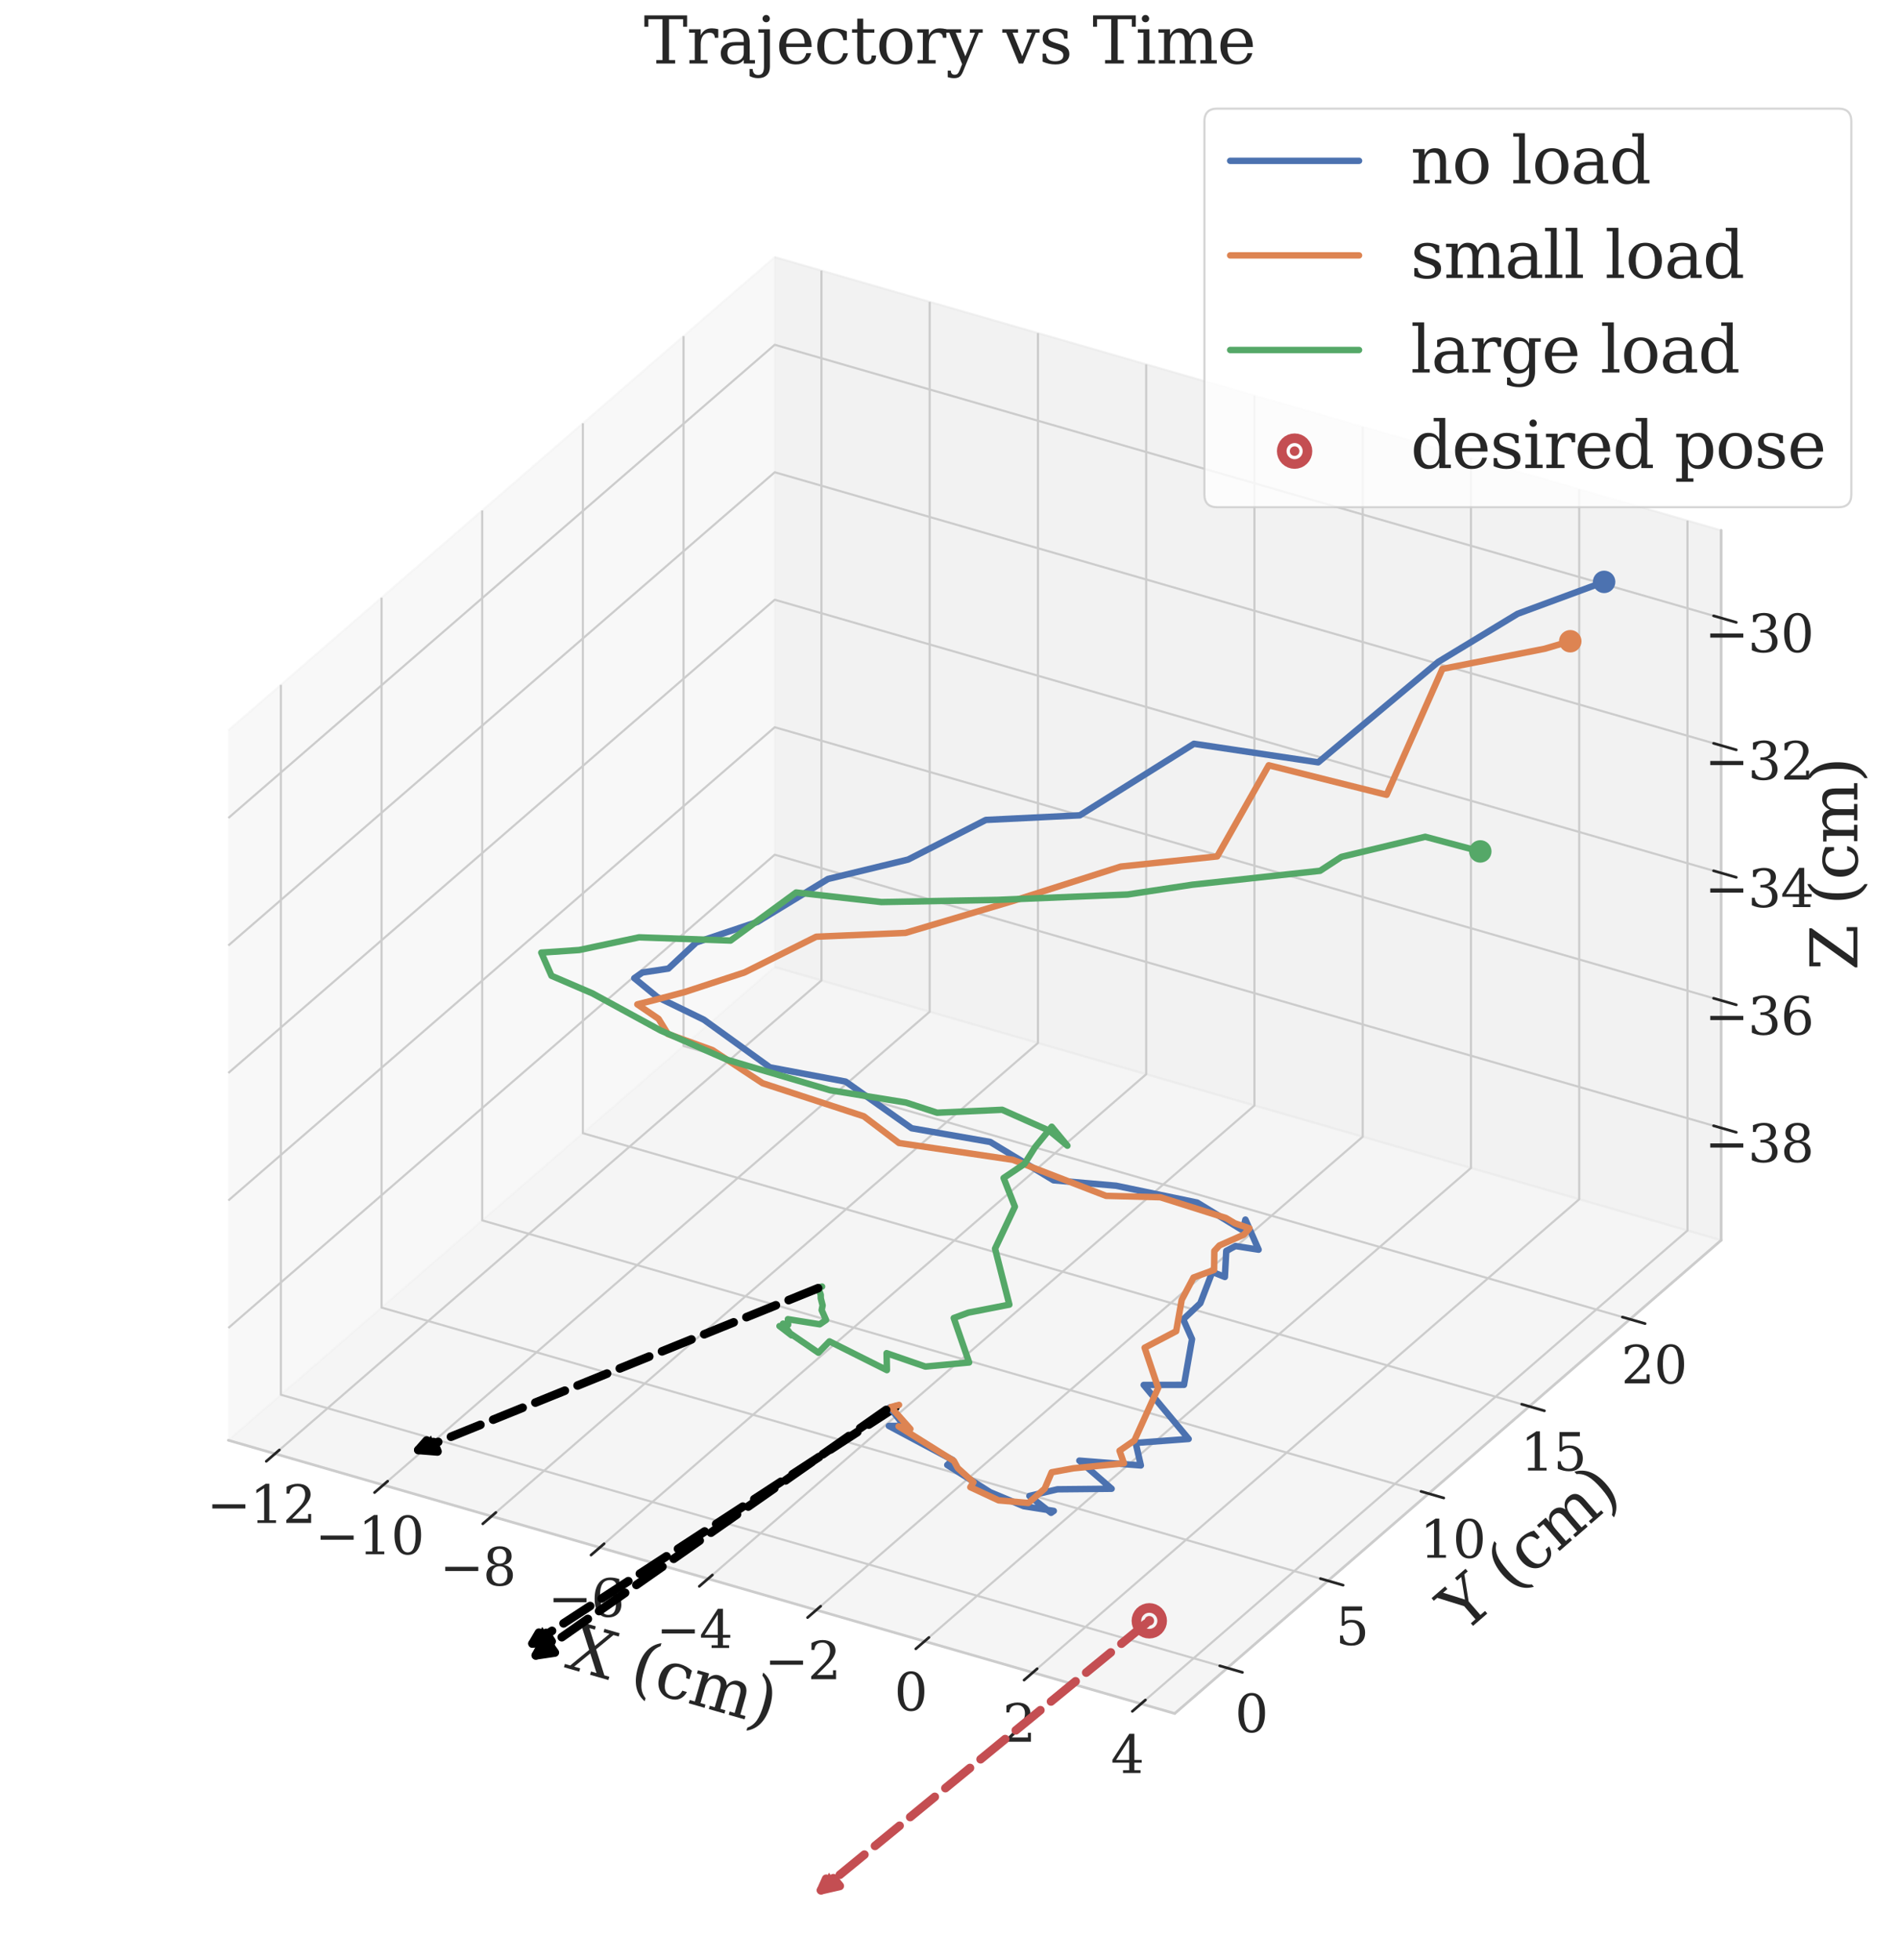 <?xml version="1.0" encoding="utf-8" standalone="no"?>
<!DOCTYPE svg PUBLIC "-//W3C//DTD SVG 1.1//EN"
  "http://www.w3.org/Graphics/SVG/1.1/DTD/svg11.dtd">
<svg xmlns:xlink="http://www.w3.org/1999/xlink" width="884.16pt" height="912.529pt" viewBox="0 0 884.16 912.529" xmlns="http://www.w3.org/2000/svg" version="1.1">
 <defs>
  <style type="text/css">*{stroke-linejoin: round; stroke-linecap: butt}</style>
 </defs>
 <g id="figure_1">
  <g id="patch_1">
   <path d="M 0 912.529 
L 884.16 912.529 
L 884.16 0 
L 0 0 
z
" style="fill: #ffffff"/>
  </g>
  <g id="patch_2">
   <path d="M 7.2 905.329 
L 876.96 905.329 
L 876.96 35.569 
L 7.2 35.569 
z
" style="fill: #ffffff"/>
  </g>
  <g id="pane3d_1">
   <g id="patch_3">
    <path d="M 106.31 670.496 
L 360.715 450.174 
L 360.715 119.692 
L 106.31 340.014 
" style="fill: #f2f2f2; opacity: 0.5; stroke: #f2f2f2; stroke-linejoin: miter"/>
   </g>
  </g>
  <g id="pane3d_2">
   <g id="patch_4">
    <path d="M 360.715 450.174 
L 801.357 577.377 
L 801.357 246.895 
L 360.715 119.692 
" style="fill: #e6e6e6; opacity: 0.5; stroke: #e6e6e6; stroke-linejoin: miter"/>
   </g>
  </g>
  <g id="pane3d_3">
   <g id="patch_5">
    <path d="M 106.31 670.496 
L 546.952 797.698 
L 801.357 577.377 
L 360.715 450.174 
" style="fill: #ececec; opacity: 0.5; stroke: #ececec; stroke-linejoin: miter"/>
   </g>
  </g>
  <g id="axis3d_1">
   <g id="line2d_1">
    <path d="M 106.31 670.496 
L 546.952 797.698 
" style="fill: none; stroke: #cccccc; stroke-width: 1.25; stroke-linecap: round"/>
   </g>
   <g id="text_1">
    <!--  -->
    <g style="fill: #262626" transform="translate(314.954 756.31) rotate(-343.898) scale(0.3 -0.3)"/>
    <!--  X (cm) -->
    <g style="fill: #262626" transform="translate(253.235 773.458) rotate(-343.898) scale(0.3 -0.3)">
     <defs>
      <path id="DejaVuSerif-20" transform="scale(0.016)"/>
      <path id="DejaVuSerif-58" d="M 2119 1997 
L 978 331 
L 1581 331 
L 1581 0 
L 38 0 
L 38 331 
L 575 331 
L 1919 2291 
L 556 4331 
L 56 4331 
L 56 4666 
L 1906 4666 
L 1906 4331 
L 1356 4331 
L 2356 2828 
L 3384 4331 
L 2784 4331 
L 2784 4666 
L 4313 4666 
L 4313 4331 
L 3788 4331 
L 2553 2534 
L 4025 331 
L 4525 331 
L 4525 0 
L 2675 0 
L 2675 331 
L 3231 331 
L 2119 1997 
z
" transform="scale(0.016)"/>
      <path id="DejaVuSerif-28" d="M 2041 -997 
Q 1281 -656 893 83 
Q 506 822 506 1931 
Q 506 3044 893 3783 
Q 1281 4522 2041 4863 
L 2041 4556 
Q 1559 4225 1350 3623 
Q 1141 3022 1141 1931 
Q 1141 844 1350 242 
Q 1559 -359 2041 -691 
L 2041 -997 
z
" transform="scale(0.016)"/>
      <path id="DejaVuSerif-63" d="M 3291 997 
Q 3169 466 2822 187 
Q 2475 -91 1925 -91 
Q 1200 -91 759 389 
Q 319 869 319 1663 
Q 319 2459 759 2936 
Q 1200 3413 1925 3413 
Q 2241 3413 2553 3339 
Q 2866 3266 3181 3116 
L 3181 2266 
L 2847 2266 
Q 2781 2703 2561 2903 
Q 2341 3103 1931 3103 
Q 1466 3103 1228 2742 
Q 991 2381 991 1663 
Q 991 944 1227 581 
Q 1463 219 1931 219 
Q 2303 219 2525 412 
Q 2747 606 2828 997 
L 3291 997 
z
" transform="scale(0.016)"/>
      <path id="DejaVuSerif-6d" d="M 3316 2675 
Q 3481 3041 3739 3227 
Q 3997 3413 4341 3413 
Q 4863 3413 5119 3089 
Q 5375 2766 5375 2113 
L 5375 331 
L 5894 331 
L 5894 0 
L 4300 0 
L 4300 331 
L 4800 331 
L 4800 2047 
Q 4800 2556 4650 2772 
Q 4500 2988 4153 2988 
Q 3769 2988 3567 2697 
Q 3366 2406 3366 1850 
L 3366 331 
L 3866 331 
L 3866 0 
L 2291 0 
L 2291 331 
L 2791 331 
L 2791 2069 
Q 2791 2566 2641 2777 
Q 2491 2988 2144 2988 
Q 1759 2988 1557 2697 
Q 1356 2406 1356 1850 
L 1356 331 
L 1856 331 
L 1856 0 
L 263 0 
L 263 331 
L 781 331 
L 781 2994 
L 231 2994 
L 231 3322 
L 1356 3322 
L 1356 2731 
Q 1516 3063 1762 3238 
Q 2009 3413 2322 3413 
Q 2709 3413 2968 3220 
Q 3228 3028 3316 2675 
z
" transform="scale(0.016)"/>
      <path id="DejaVuSerif-29" d="M 453 -997 
L 453 -691 
Q 934 -359 1145 242 
Q 1356 844 1356 1931 
Q 1356 3022 1145 3623 
Q 934 4225 453 4556 
L 453 4863 
Q 1216 4522 1603 3783 
Q 1991 3044 1991 1931 
Q 1991 822 1603 83 
Q 1216 -656 453 -997 
z
" transform="scale(0.016)"/>
     </defs>
     <use xlink:href="#DejaVuSerif-20"/>
     <use xlink:href="#DejaVuSerif-58" x="31.787"/>
     <use xlink:href="#DejaVuSerif-20" x="102.979"/>
     <use xlink:href="#DejaVuSerif-28" x="134.766"/>
     <use xlink:href="#DejaVuSerif-63" x="173.779"/>
     <use xlink:href="#DejaVuSerif-6d" x="229.785"/>
     <use xlink:href="#DejaVuSerif-29" x="324.609"/>
    </g>
   </g>
   <g id="Line3DCollection_1">
    <path d="M 128.044 676.77 
L 382.449 456.448 
L 382.449 125.966 
" style="fill: none; stroke: #cccccc"/>
    <path d="M 178.447 691.32 
L 432.852 470.998 
L 432.852 140.517 
" style="fill: none; stroke: #cccccc"/>
    <path d="M 228.85 705.87 
L 483.255 485.549 
L 483.255 155.067 
" style="fill: none; stroke: #cccccc"/>
    <path d="M 279.253 720.42 
L 533.658 500.099 
L 533.658 169.617 
" style="fill: none; stroke: #cccccc"/>
    <path d="M 329.656 734.97 
L 584.061 514.649 
L 584.061 184.167 
" style="fill: none; stroke: #cccccc"/>
    <path d="M 380.059 749.52 
L 634.464 529.199 
L 634.464 198.717 
" style="fill: none; stroke: #cccccc"/>
    <path d="M 430.462 764.07 
L 684.867 543.749 
L 684.867 213.267 
" style="fill: none; stroke: #cccccc"/>
    <path d="M 480.865 778.62 
L 735.27 558.299 
L 735.27 227.817 
" style="fill: none; stroke: #cccccc"/>
    <path d="M 531.268 793.171 
L 785.674 572.849 
L 785.674 242.367 
" style="fill: none; stroke: #cccccc"/>
   </g>
   <g id="xtick_1">
    <g id="line2d_2">
     <path d="M 130.079 675.007 
L 123.973 680.295 
" style="fill: none; stroke: #262626; stroke-width: 1.25; stroke-linecap: round"/>
    </g>
    <g id="text_2">
     <!-- −12 -->
     <g style="fill: #262626" transform="translate(96.26 708.989) scale(0.24 -0.24)">
      <defs>
       <path id="DejaVuSerif-2212" d="M 678 2259 
L 4684 2259 
L 4684 1753 
L 678 1753 
L 678 2259 
z
" transform="scale(0.016)"/>
       <path id="DejaVuSerif-31" d="M 909 0 
L 909 331 
L 1722 331 
L 1722 4213 
L 781 3603 
L 781 4013 
L 1919 4750 
L 2350 4750 
L 2350 331 
L 3163 331 
L 3163 0 
L 909 0 
z
" transform="scale(0.016)"/>
       <path id="DejaVuSerif-32" d="M 819 3553 
L 469 3553 
L 469 4384 
Q 803 4563 1142 4656 
Q 1481 4750 1806 4750 
Q 2534 4750 2956 4397 
Q 3378 4044 3378 3438 
Q 3378 2753 2422 1800 
Q 2347 1728 2309 1691 
L 1131 513 
L 3078 513 
L 3078 1088 
L 3444 1088 
L 3444 0 
L 434 0 
L 434 341 
L 1850 1753 
Q 2319 2222 2519 2614 
Q 2719 3006 2719 3438 
Q 2719 3909 2473 4175 
Q 2228 4441 1797 4441 
Q 1350 4441 1106 4219 
Q 863 3997 819 3553 
z
" transform="scale(0.016)"/>
      </defs>
      <use xlink:href="#DejaVuSerif-2212"/>
      <use xlink:href="#DejaVuSerif-31" x="83.789"/>
      <use xlink:href="#DejaVuSerif-32" x="147.412"/>
     </g>
    </g>
   </g>
   <g id="xtick_2">
    <g id="line2d_3">
     <path d="M 180.482 689.557 
L 174.376 694.845 
" style="fill: none; stroke: #262626; stroke-width: 1.25; stroke-linecap: round"/>
    </g>
    <g id="text_3">
     <!-- −10 -->
     <g style="fill: #262626" transform="translate(146.663 723.539) scale(0.24 -0.24)">
      <defs>
       <path id="DejaVuSerif-30" d="M 2034 219 
Q 2513 219 2750 744 
Q 2988 1269 2988 2328 
Q 2988 3391 2750 3916 
Q 2513 4441 2034 4441 
Q 1556 4441 1318 3916 
Q 1081 3391 1081 2328 
Q 1081 1269 1318 744 
Q 1556 219 2034 219 
z
M 2034 -91 
Q 1275 -91 848 546 
Q 422 1184 422 2328 
Q 422 3475 848 4112 
Q 1275 4750 2034 4750 
Q 2797 4750 3222 4112 
Q 3647 3475 3647 2328 
Q 3647 1184 3222 546 
Q 2797 -91 2034 -91 
z
" transform="scale(0.016)"/>
      </defs>
      <use xlink:href="#DejaVuSerif-2212"/>
      <use xlink:href="#DejaVuSerif-31" x="83.789"/>
      <use xlink:href="#DejaVuSerif-30" x="147.412"/>
     </g>
    </g>
   </g>
   <g id="xtick_3">
    <g id="line2d_4">
     <path d="M 230.885 704.107 
L 224.779 709.395 
" style="fill: none; stroke: #262626; stroke-width: 1.25; stroke-linecap: round"/>
    </g>
    <g id="text_4">
     <!-- −8 -->
     <g style="fill: #262626" transform="translate(204.701 738.089) scale(0.24 -0.24)">
      <defs>
       <path id="DejaVuSerif-38" d="M 2981 1275 
Q 2981 1775 2732 2051 
Q 2484 2328 2034 2328 
Q 1584 2328 1336 2051 
Q 1088 1775 1088 1275 
Q 1088 772 1336 495 
Q 1584 219 2034 219 
Q 2484 219 2732 495 
Q 2981 772 2981 1275 
z
M 2853 3541 
Q 2853 3966 2637 4203 
Q 2422 4441 2034 4441 
Q 1650 4441 1433 4203 
Q 1216 3966 1216 3541 
Q 1216 3113 1433 2875 
Q 1650 2638 2034 2638 
Q 2422 2638 2637 2875 
Q 2853 3113 2853 3541 
z
M 2516 2484 
Q 3047 2413 3344 2092 
Q 3641 1772 3641 1275 
Q 3641 619 3225 264 
Q 2809 -91 2034 -91 
Q 1263 -91 845 264 
Q 428 619 428 1275 
Q 428 1772 725 2092 
Q 1022 2413 1556 2484 
Q 1084 2569 832 2842 
Q 581 3116 581 3541 
Q 581 4103 968 4426 
Q 1356 4750 2034 4750 
Q 2713 4750 3100 4426 
Q 3488 4103 3488 3541 
Q 3488 3116 3236 2842 
Q 2984 2569 2516 2484 
z
" transform="scale(0.016)"/>
      </defs>
      <use xlink:href="#DejaVuSerif-2212"/>
      <use xlink:href="#DejaVuSerif-38" x="83.789"/>
     </g>
    </g>
   </g>
   <g id="xtick_4">
    <g id="line2d_5">
     <path d="M 281.288 718.657 
L 275.183 723.945 
" style="fill: none; stroke: #262626; stroke-width: 1.25; stroke-linecap: round"/>
    </g>
    <g id="text_5">
     <!-- −6 -->
     <g style="fill: #262626" transform="translate(255.104 752.639) scale(0.24 -0.24)">
      <defs>
       <path id="DejaVuSerif-36" d="M 2094 219 
Q 2534 219 2771 542 
Q 3009 866 3009 1472 
Q 3009 2078 2771 2401 
Q 2534 2725 2094 2725 
Q 1647 2725 1412 2412 
Q 1178 2100 1178 1509 
Q 1178 888 1415 553 
Q 1653 219 2094 219 
z
M 1075 2569 
Q 1288 2803 1556 2918 
Q 1825 3034 2163 3034 
Q 2859 3034 3264 2615 
Q 3669 2197 3669 1472 
Q 3669 763 3233 336 
Q 2797 -91 2069 -91 
Q 1278 -91 853 498 
Q 428 1088 428 2181 
Q 428 3406 931 4078 
Q 1434 4750 2350 4750 
Q 2597 4750 2869 4703 
Q 3141 4656 3425 4563 
L 3425 3794 
L 3072 3794 
Q 3034 4109 2831 4275 
Q 2628 4441 2284 4441 
Q 1678 4441 1381 3981 
Q 1084 3522 1075 2569 
z
" transform="scale(0.016)"/>
      </defs>
      <use xlink:href="#DejaVuSerif-2212"/>
      <use xlink:href="#DejaVuSerif-36" x="83.789"/>
     </g>
    </g>
   </g>
   <g id="xtick_5">
    <g id="line2d_6">
     <path d="M 331.691 733.208 
L 325.586 738.495 
" style="fill: none; stroke: #262626; stroke-width: 1.25; stroke-linecap: round"/>
    </g>
    <g id="text_6">
     <!-- −4 -->
     <g style="fill: #262626" transform="translate(305.507 767.189) scale(0.24 -0.24)">
      <defs>
       <path id="DejaVuSerif-34" d="M 2234 1581 
L 2234 4063 
L 641 1581 
L 2234 1581 
z
M 3609 0 
L 1484 0 
L 1484 331 
L 2234 331 
L 2234 1247 
L 197 1247 
L 197 1588 
L 2241 4750 
L 2859 4750 
L 2859 1581 
L 3750 1581 
L 3750 1247 
L 2859 1247 
L 2859 331 
L 3609 331 
L 3609 0 
z
" transform="scale(0.016)"/>
      </defs>
      <use xlink:href="#DejaVuSerif-2212"/>
      <use xlink:href="#DejaVuSerif-34" x="83.789"/>
     </g>
    </g>
   </g>
   <g id="xtick_6">
    <g id="line2d_7">
     <path d="M 382.094 747.758 
L 375.989 753.045 
" style="fill: none; stroke: #262626; stroke-width: 1.25; stroke-linecap: round"/>
    </g>
    <g id="text_7">
     <!-- −2 -->
     <g style="fill: #262626" transform="translate(355.91 781.739) scale(0.24 -0.24)">
      <use xlink:href="#DejaVuSerif-2212"/>
      <use xlink:href="#DejaVuSerif-32" x="83.789"/>
     </g>
    </g>
   </g>
   <g id="xtick_7">
    <g id="line2d_8">
     <path d="M 432.498 762.308 
L 426.392 767.595 
" style="fill: none; stroke: #262626; stroke-width: 1.25; stroke-linecap: round"/>
    </g>
    <g id="text_8">
     <!-- 0 -->
     <g style="fill: #262626" transform="translate(416.369 796.289) scale(0.24 -0.24)">
      <use xlink:href="#DejaVuSerif-30"/>
     </g>
    </g>
   </g>
   <g id="xtick_8">
    <g id="line2d_9">
     <path d="M 482.901 776.858 
L 476.795 782.146 
" style="fill: none; stroke: #262626; stroke-width: 1.25; stroke-linecap: round"/>
    </g>
    <g id="text_9">
     <!-- 2 -->
     <g style="fill: #262626" transform="translate(466.772 810.84) scale(0.24 -0.24)">
      <use xlink:href="#DejaVuSerif-32"/>
     </g>
    </g>
   </g>
   <g id="xtick_9">
    <g id="line2d_10">
     <path d="M 533.304 791.408 
L 527.198 796.696 
" style="fill: none; stroke: #262626; stroke-width: 1.25; stroke-linecap: round"/>
    </g>
    <g id="text_10">
     <!-- 4 -->
     <g style="fill: #262626" transform="translate(517.175 825.39) scale(0.24 -0.24)">
      <use xlink:href="#DejaVuSerif-34"/>
     </g>
    </g>
   </g>
  </g>
  <g id="axis3d_2">
   <g id="line2d_11">
    <path d="M 801.357 577.377 
L 546.952 797.698 
" style="fill: none; stroke: #cccccc; stroke-width: 1.25; stroke-linecap: round"/>
   </g>
   <g id="text_11">
    <!--  -->
    <g style="fill: #262626" transform="translate(692.896 706.356) rotate(-40.893) scale(0.3 -0.3)"/>
    <!--  Y (cm) -->
    <g style="fill: #262626" transform="translate(674.245 766.949) rotate(-40.893) scale(0.3 -0.3)">
     <defs>
      <path id="DejaVuSerif-59" d="M 1209 0 
L 1209 331 
L 1806 331 
L 1806 2009 
L 366 4331 
L -72 4331 
L -72 4666 
L 1663 4666 
L 1663 4331 
L 1119 4331 
L 2284 2444 
L 3450 4331 
L 2925 4331 
L 2925 4666 
L 4281 4666 
L 4281 4331 
L 3841 4331 
L 2438 2069 
L 2438 331 
L 3034 331 
L 3034 0 
L 1209 0 
z
" transform="scale(0.016)"/>
     </defs>
     <use xlink:href="#DejaVuSerif-20"/>
     <use xlink:href="#DejaVuSerif-59" x="31.787"/>
     <use xlink:href="#DejaVuSerif-20" x="97.803"/>
     <use xlink:href="#DejaVuSerif-28" x="129.59"/>
     <use xlink:href="#DejaVuSerif-63" x="168.604"/>
     <use xlink:href="#DejaVuSerif-6d" x="224.609"/>
     <use xlink:href="#DejaVuSerif-29" x="319.434"/>
    </g>
   </g>
   <g id="Line3DCollection_2">
    <path d="M 130.78 318.822 
L 130.78 649.304 
L 571.422 776.507 
" style="fill: none; stroke: #cccccc"/>
    <path d="M 177.647 278.234 
L 177.647 608.716 
L 618.289 735.918 
" style="fill: none; stroke: #cccccc"/>
    <path d="M 224.514 237.646 
L 224.514 568.128 
L 665.156 695.33 
" style="fill: none; stroke: #cccccc"/>
    <path d="M 271.381 197.058 
L 271.381 527.54 
L 712.023 654.742 
" style="fill: none; stroke: #cccccc"/>
    <path d="M 318.248 156.47 
L 318.248 486.952 
L 758.89 614.154 
" style="fill: none; stroke: #cccccc"/>
   </g>
   <g id="xtick_10">
    <g id="line2d_12">
     <path d="M 567.897 775.489 
L 578.472 778.542 
" style="fill: none; stroke: #262626; stroke-width: 1.25; stroke-linecap: round"/>
    </g>
    <g id="text_12">
     <!-- 0 -->
     <g style="fill: #262626" transform="translate(574.973 806.362) scale(0.24 -0.24)">
      <use xlink:href="#DejaVuSerif-30"/>
     </g>
    </g>
   </g>
   <g id="xtick_11">
    <g id="line2d_13">
     <path d="M 614.764 734.901 
L 625.339 737.954 
" style="fill: none; stroke: #262626; stroke-width: 1.25; stroke-linecap: round"/>
    </g>
    <g id="text_13">
     <!-- 5 -->
     <g style="fill: #262626" transform="translate(621.84 765.774) scale(0.24 -0.24)">
      <defs>
       <path id="DejaVuSerif-35" d="M 3219 4666 
L 3219 4153 
L 1081 4153 
L 1081 2816 
Q 1244 2928 1461 2984 
Q 1678 3041 1947 3041 
Q 2703 3041 3140 2622 
Q 3578 2203 3578 1478 
Q 3578 738 3136 323 
Q 2694 -91 1894 -91 
Q 1572 -91 1234 -12 
Q 897 66 544 225 
L 544 1131 
L 897 1131 
Q 925 688 1179 453 
Q 1434 219 1894 219 
Q 2388 219 2653 544 
Q 2919 869 2919 1478 
Q 2919 2084 2655 2407 
Q 2391 2731 1894 2731 
Q 1613 2731 1398 2631 
Q 1184 2531 1019 2322 
L 750 2322 
L 750 4666 
L 3219 4666 
z
" transform="scale(0.016)"/>
      </defs>
      <use xlink:href="#DejaVuSerif-35"/>
     </g>
    </g>
   </g>
   <g id="xtick_12">
    <g id="line2d_14">
     <path d="M 661.631 694.313 
L 672.206 697.366 
" style="fill: none; stroke: #262626; stroke-width: 1.25; stroke-linecap: round"/>
    </g>
    <g id="text_14">
     <!-- 10 -->
     <g style="fill: #262626" transform="translate(661.072 725.186) scale(0.24 -0.24)">
      <use xlink:href="#DejaVuSerif-31"/>
      <use xlink:href="#DejaVuSerif-30" x="63.623"/>
     </g>
    </g>
   </g>
   <g id="xtick_13">
    <g id="line2d_15">
     <path d="M 708.498 653.725 
L 719.074 656.778 
" style="fill: none; stroke: #262626; stroke-width: 1.25; stroke-linecap: round"/>
    </g>
    <g id="text_15">
     <!-- 15 -->
     <g style="fill: #262626" transform="translate(707.94 684.597) scale(0.24 -0.24)">
      <use xlink:href="#DejaVuSerif-31"/>
      <use xlink:href="#DejaVuSerif-35" x="63.623"/>
     </g>
    </g>
   </g>
   <g id="xtick_14">
    <g id="line2d_16">
     <path d="M 755.365 613.137 
L 765.941 616.189 
" style="fill: none; stroke: #262626; stroke-width: 1.25; stroke-linecap: round"/>
    </g>
    <g id="text_16">
     <!-- 20 -->
     <g style="fill: #262626" transform="translate(754.807 644.009) scale(0.24 -0.24)">
      <use xlink:href="#DejaVuSerif-32"/>
      <use xlink:href="#DejaVuSerif-30" x="63.623"/>
     </g>
    </g>
   </g>
  </g>
  <g id="axis3d_3">
   <g id="line2d_17">
    <path d="M 801.357 577.377 
L 801.357 246.895 
" style="fill: none; stroke: #cccccc; stroke-width: 1.25; stroke-linecap: round"/>
   </g>
   <g id="text_17">
    <!--  -->
    <g style="fill: #262626" transform="translate(831.197 406.997) rotate(-90) scale(0.3 -0.3)"/>
    <!--  Z (cm) -->
    <g style="fill: #262626" transform="translate(864.79 461.283) rotate(-90) scale(0.3 -0.3)">
     <defs>
      <path id="DejaVuSerif-5a" d="M 288 0 
L 288 225 
L 3194 4281 
L 781 4281 
L 781 3584 
L 397 3584 
L 397 4666 
L 4084 4666 
L 4084 4441 
L 1178 384 
L 3816 384 
L 3816 1038 
L 4197 1038 
L 4197 0 
L 288 0 
z
" transform="scale(0.016)"/>
     </defs>
     <use xlink:href="#DejaVuSerif-20"/>
     <use xlink:href="#DejaVuSerif-5a" x="31.787"/>
     <use xlink:href="#DejaVuSerif-20" x="101.27"/>
     <use xlink:href="#DejaVuSerif-28" x="133.057"/>
     <use xlink:href="#DejaVuSerif-63" x="172.07"/>
     <use xlink:href="#DejaVuSerif-6d" x="228.076"/>
     <use xlink:href="#DejaVuSerif-29" x="322.9"/>
    </g>
   </g>
   <g id="Line3DCollection_3">
    <path d="M 801.357 525.098 
L 360.715 397.895 
L 106.31 618.217 
" style="fill: none; stroke: #cccccc"/>
    <path d="M 801.357 465.749 
L 360.715 338.547 
L 106.31 558.868 
" style="fill: none; stroke: #cccccc"/>
    <path d="M 801.357 406.401 
L 360.715 279.198 
L 106.31 499.519 
" style="fill: none; stroke: #cccccc"/>
    <path d="M 801.357 347.052 
L 360.715 219.85 
L 106.31 440.171 
" style="fill: none; stroke: #cccccc"/>
    <path d="M 801.357 287.703 
L 360.715 160.501 
L 106.31 380.822 
" style="fill: none; stroke: #cccccc"/>
   </g>
   <g id="xtick_15">
    <g id="line2d_18">
     <path d="M 797.832 524.08 
L 808.408 527.133 
" style="fill: none; stroke: #262626; stroke-width: 1.25; stroke-linecap: round"/>
    </g>
    <g id="text_18">
     <!-- −38 -->
     <g style="fill: #262626" transform="translate(793.676 540.97) scale(0.24 -0.24)">
      <defs>
       <path id="DejaVuSerif-33" d="M 622 4469 
Q 988 4606 1323 4678 
Q 1659 4750 1953 4750 
Q 2638 4750 3022 4454 
Q 3406 4159 3406 3634 
Q 3406 3213 3140 2930 
Q 2875 2647 2388 2547 
Q 2963 2466 3280 2130 
Q 3597 1794 3597 1259 
Q 3597 606 3158 257 
Q 2719 -91 1894 -91 
Q 1528 -91 1179 -12 
Q 831 66 488 225 
L 488 1131 
L 838 1131 
Q 869 681 1141 450 
Q 1413 219 1906 219 
Q 2384 219 2661 495 
Q 2938 772 2938 1253 
Q 2938 1803 2653 2086 
Q 2369 2369 1819 2369 
L 1522 2369 
L 1522 2688 
L 1678 2688 
Q 2225 2688 2498 2914 
Q 2772 3141 2772 3597 
Q 2772 4006 2547 4223 
Q 2322 4441 1900 4441 
Q 1478 4441 1245 4241 
Q 1013 4041 972 3647 
L 622 3647 
L 622 4469 
z
" transform="scale(0.016)"/>
      </defs>
      <use xlink:href="#DejaVuSerif-2212"/>
      <use xlink:href="#DejaVuSerif-33" x="83.789"/>
      <use xlink:href="#DejaVuSerif-38" x="147.412"/>
     </g>
    </g>
   </g>
   <g id="xtick_16">
    <g id="line2d_19">
     <path d="M 797.832 464.732 
L 808.408 467.785 
" style="fill: none; stroke: #262626; stroke-width: 1.25; stroke-linecap: round"/>
    </g>
    <g id="text_19">
     <!-- −36 -->
     <g style="fill: #262626" transform="translate(793.676 481.622) scale(0.24 -0.24)">
      <use xlink:href="#DejaVuSerif-2212"/>
      <use xlink:href="#DejaVuSerif-33" x="83.789"/>
      <use xlink:href="#DejaVuSerif-36" x="147.412"/>
     </g>
    </g>
   </g>
   <g id="xtick_17">
    <g id="line2d_20">
     <path d="M 797.832 405.383 
L 808.408 408.436 
" style="fill: none; stroke: #262626; stroke-width: 1.25; stroke-linecap: round"/>
    </g>
    <g id="text_20">
     <!-- −34 -->
     <g style="fill: #262626" transform="translate(793.676 422.273) scale(0.24 -0.24)">
      <use xlink:href="#DejaVuSerif-2212"/>
      <use xlink:href="#DejaVuSerif-33" x="83.789"/>
      <use xlink:href="#DejaVuSerif-34" x="147.412"/>
     </g>
    </g>
   </g>
   <g id="xtick_18">
    <g id="line2d_21">
     <path d="M 797.832 346.034 
L 808.408 349.087 
" style="fill: none; stroke: #262626; stroke-width: 1.25; stroke-linecap: round"/>
    </g>
    <g id="text_21">
     <!-- −32 -->
     <g style="fill: #262626" transform="translate(793.676 362.924) scale(0.24 -0.24)">
      <use xlink:href="#DejaVuSerif-2212"/>
      <use xlink:href="#DejaVuSerif-33" x="83.789"/>
      <use xlink:href="#DejaVuSerif-32" x="147.412"/>
     </g>
    </g>
   </g>
   <g id="xtick_19">
    <g id="line2d_22">
     <path d="M 797.832 286.686 
L 808.408 289.739 
" style="fill: none; stroke: #262626; stroke-width: 1.25; stroke-linecap: round"/>
    </g>
    <g id="text_22">
     <!-- −30 -->
     <g style="fill: #262626" transform="translate(793.676 303.576) scale(0.24 -0.24)">
      <use xlink:href="#DejaVuSerif-2212"/>
      <use xlink:href="#DejaVuSerif-33" x="83.789"/>
      <use xlink:href="#DejaVuSerif-30" x="147.412"/>
     </g>
    </g>
   </g>
  </g>
  <g id="axes_1">
   <g id="Path3DCollection_1">
    <defs>
     <path id="m762d85a50a" d="M 0 2.236 
C 0.593 2.236 1.162 2 1.581 1.581 
C 2 1.162 2.236 0.593 2.236 0 
C 2.236 -0.593 2 -1.162 1.581 -1.581 
C 1.162 -2 0.593 -2.236 0 -2.236 
C -0.593 -2.236 -1.162 -2 -1.581 -1.581 
C -2 -1.162 -2.236 -0.593 -2.236 0 
C -2.236 0.593 -2 1.162 -1.581 1.581 
C -1.162 2 -0.593 2.236 0 2.236 
z
" style="stroke: #4c72b0; stroke-width: 6"/>
    </defs>
    <g clip-path="url(#p9ae2a2c3e0)">
     <use xlink:href="#m762d85a50a" x="746.863" y="270.888" style="fill: #4c72b0; stroke: #4c72b0; stroke-width: 6"/>
    </g>
   </g>
   <g id="patch_6">
    <path d="M 416.911 655.127 
Q 330.559 711.348 247.954 765.129 
" clip-path="url(#p9ae2a2c3e0)" style="fill: none; stroke-dasharray: 14.8,6.4; stroke-dashoffset: 0; stroke: #000000; stroke-width: 4; stroke-linecap: round"/>
    <path d="M 256.841 764.116 
L 247.954 765.129 
L 252.476 757.412 
z
" clip-path="url(#p9ae2a2c3e0)" style="stroke-dasharray: 14.8,6.4; stroke-dashoffset: 0; stroke: #000000; stroke-width: 4; stroke-linecap: round"/>
   </g>
   <g id="line2d_23">
    <path d="M 746.863 270.888 
L 706.591 285.746 
L 669.648 308.129 
L 613.74 354.897 
L 555.886 346.258 
L 502.739 379.566 
L 458.981 381.716 
L 422.808 400.159 
L 385.525 409.191 
L 352.636 429.198 
L 324.146 438.769 
L 311.195 450.919 
L 299.084 452.747 
L 295.315 455.369 
L 306.065 464.187 
L 327.708 474.703 
L 358.437 496.877 
L 393.755 503.535 
L 424.452 525.246 
L 461.054 531.625 
L 490.526 549.473 
L 519.632 551.998 
L 557.402 559.85 
L 578.602 572.772 
L 579.847 567.763 
L 586.005 581.773 
L 575.257 580.078 
L 570.939 582.34 
L 570.29 594.479 
L 564.446 592.127 
L 558.869 606.684 
L 550.911 614.212 
L 554.998 623.432 
L 551.264 644.699 
L 532.492 644.752 
L 553.44 669.886 
L 528.756 671.738 
L 531.174 682.225 
L 502.527 679.98 
L 517.569 693.07 
L 492.34 693.324 
L 479.283 696.424 
L 489.372 704.289 
L 490.643 703.393 
L 476.634 701.187 
L 460.941 694.635 
L 441.038 682.014 
L 443.573 679.672 
L 413.844 663.821 
L 421.05 663.791 
L 414.231 655.225 
" clip-path="url(#p9ae2a2c3e0)" style="fill: none; stroke: #4c72b0; stroke-width: 3; stroke-linecap: round"/>
   </g>
   <g id="line2d_24">
    <path d="M 731.104 298.527 
L 719.22 302.013 
L 671.581 311.391 
L 645.595 370.014 
L 590.719 356.263 
L 566.719 398.69 
L 521.799 403.423 
L 471.618 419.428 
L 421.584 434.295 
L 380.014 436.083 
L 346.699 452.683 
L 318.665 461.881 
L 304.582 465.594 
L 296.735 467.572 
L 306.618 474.302 
L 310.956 481.357 
L 331.744 488.872 
L 355.058 504.275 
L 402.191 519.682 
L 418.559 532.113 
L 471.545 539.933 
L 514.967 556.723 
L 540.225 557.364 
L 570.765 567.019 
L 574.92 569.488 
L 581.748 571.827 
L 579.128 574.786 
L 567.768 579.802 
L 565.383 582.373 
L 565.269 591.208 
L 555.68 594.735 
L 550.194 605.13 
L 547.612 619.737 
L 532.93 627.417 
L 539.231 646.15 
L 528.177 670.581 
L 521.25 675.368 
L 523.298 681.232 
L 499.68 683.563 
L 489.645 685.403 
L 486.394 693.04 
L 478.793 699.693 
L 464.954 698.475 
L 451.777 692.34 
L 453.242 690.07 
L 445.894 683.398 
L 444.161 680.158 
L 418.381 664.014 
L 423.879 665.25 
L 414.806 655.048 
L 418.585 654.037 
" clip-path="url(#p9ae2a2c3e0)" style="fill: none; stroke: #dd8452; stroke-width: 3; stroke-linecap: round"/>
   </g>
   <g id="line2d_25">
    <path d="M 689.211 396.369 
L 663.575 389.558 
L 624.571 398.897 
L 614.613 405.392 
L 555.153 411.863 
L 525.014 416.426 
L 464.601 418.924 
L 410.361 419.943 
L 370.672 415.487 
L 340.132 437.869 
L 297.546 436.361 
L 269.693 442.271 
L 252.02 443.477 
L 256.751 454.259 
L 275.822 462.447 
L 307.583 479.736 
L 338.66 493.386 
L 386.514 507.544 
L 421.838 513.278 
L 436.322 518.012 
L 466.607 516.648 
L 488.505 526.359 
L 496.983 533.364 
L 489.669 524.533 
L 481.909 534.063 
L 477 541.832 
L 467.269 548.402 
L 472.524 561.76 
L 463.288 581.303 
L 469.953 607.352 
L 450.922 611.066 
L 444.056 613.587 
L 451.223 634.286 
L 430.858 636.199 
L 412.793 629.954 
L 412.935 637.846 
L 386.185 624.46 
L 381.041 629.737 
L 362.925 617.338 
L 368.569 621.678 
L 364.553 616.209 
L 366.952 616.73 
L 366.832 614.131 
L 381.657 616.518 
L 384.607 614.503 
L 382.559 609.912 
L 383.001 607.708 
L 382.156 604.397 
L 382.127 602.711 
L 380.882 599.438 
L 382.755 598.952 
" clip-path="url(#p9ae2a2c3e0)" style="fill: none; stroke: #55a868; stroke-width: 3; stroke-linecap: round"/>
   </g>
   <g id="patch_7">
    <path d="M 412.593 656.372 
Q 329.204 714.788 249.478 770.638 
" clip-path="url(#p9ae2a2c3e0)" style="fill: none; stroke-dasharray: 14.8,6.4; stroke-dashoffset: 0; stroke: #000000; stroke-width: 4; stroke-linecap: round"/>
    <path d="M 258.325 769.324 
L 249.478 770.638 
L 253.735 762.772 
z
" clip-path="url(#p9ae2a2c3e0)" style="stroke-dasharray: 14.8,6.4; stroke-dashoffset: 0; stroke: #000000; stroke-width: 4; stroke-linecap: round"/>
   </g>
   <g id="Path3DCollection_2">
    <defs>
     <path id="mf3cd980f93" d="M 0 2.236 
C 0.593 2.236 1.162 2 1.581 1.581 
C 2 1.162 2.236 0.593 2.236 0 
C 2.236 -0.593 2 -1.162 1.581 -1.581 
C 1.162 -2 0.593 -2.236 0 -2.236 
C -0.593 -2.236 -1.162 -2 -1.581 -1.581 
C -2 -1.162 -2.236 -0.593 -2.236 0 
C -2.236 0.593 -2 1.162 -1.581 1.581 
C -1.162 2 -0.593 2.236 0 2.236 
z
" style="stroke: #dd8452; stroke-width: 6"/>
    </defs>
    <g clip-path="url(#p9ae2a2c3e0)">
     <use xlink:href="#mf3cd980f93" x="731.104" y="298.527" style="fill: #dd8452; stroke: #dd8452; stroke-width: 6"/>
    </g>
   </g>
   <g id="text_23">
    <!-- Trajectory vs Time -->
    <g style="fill: #262626" transform="translate(299.718 29.569) scale(0.3 -0.3)">
     <defs>
      <path id="DejaVuSerif-54" d="M 1222 0 
L 1222 331 
L 1819 331 
L 1819 4294 
L 447 4294 
L 447 3566 
L 63 3566 
L 63 4666 
L 4206 4666 
L 4206 3566 
L 3822 3566 
L 3822 4294 
L 2450 4294 
L 2450 331 
L 3047 331 
L 3047 0 
L 1222 0 
z
" transform="scale(0.016)"/>
      <path id="DejaVuSerif-72" d="M 3059 3328 
L 3059 2497 
L 2728 2497 
Q 2713 2744 2591 2866 
Q 2469 2988 2234 2988 
Q 1809 2988 1582 2694 
Q 1356 2400 1356 1850 
L 1356 331 
L 2022 331 
L 2022 0 
L 263 0 
L 263 331 
L 781 331 
L 781 2994 
L 231 2994 
L 231 3322 
L 1356 3322 
L 1356 2731 
Q 1525 3078 1790 3245 
Q 2056 3413 2438 3413 
Q 2578 3413 2733 3391 
Q 2888 3369 3059 3328 
z
" transform="scale(0.016)"/>
      <path id="DejaVuSerif-61" d="M 2547 1044 
L 2547 1747 
L 1806 1747 
Q 1378 1747 1168 1562 
Q 959 1378 959 997 
Q 959 650 1171 447 
Q 1384 244 1747 244 
Q 2106 244 2326 466 
Q 2547 688 2547 1044 
z
M 3122 2075 
L 3122 331 
L 3634 331 
L 3634 0 
L 2547 0 
L 2547 359 
Q 2356 128 2106 18 
Q 1856 -91 1522 -91 
Q 969 -91 644 203 
Q 319 497 319 997 
Q 319 1513 691 1797 
Q 1063 2081 1741 2081 
L 2547 2081 
L 2547 2309 
Q 2547 2688 2317 2895 
Q 2088 3103 1672 3103 
Q 1328 3103 1125 2947 
Q 922 2791 872 2484 
L 575 2484 
L 575 3156 
Q 875 3284 1158 3348 
Q 1441 3413 1709 3413 
Q 2400 3413 2761 3070 
Q 3122 2728 3122 2075 
z
" transform="scale(0.016)"/>
      <path id="DejaVuSerif-6a" d="M 641 4353 
Q 641 4497 745 4603 
Q 850 4709 997 4709 
Q 1141 4709 1245 4603 
Q 1350 4497 1350 4353 
Q 1350 4206 1248 4103 
Q 1147 4000 997 4000 
Q 850 4000 745 4103 
Q 641 4206 641 4353 
z
M 781 2988 
L 238 2988 
L 238 3322 
L 1356 3322 
L 1356 -325 
Q 1356 -838 1051 -1130 
Q 747 -1422 213 -1422 
Q -13 -1422 -217 -1370 
Q -422 -1319 -616 -1216 
L -616 -531 
L -319 -531 
Q -297 -831 -164 -972 
Q -31 -1113 225 -1113 
Q 509 -1113 645 -920 
Q 781 -728 781 -325 
L 781 2988 
z
" transform="scale(0.016)"/>
      <path id="DejaVuSerif-65" d="M 3469 1600 
L 991 1600 
L 991 1575 
Q 991 903 1244 561 
Q 1497 219 1991 219 
Q 2369 219 2611 417 
Q 2853 616 2950 1006 
L 3413 1006 
Q 3275 459 2904 184 
Q 2534 -91 1931 -91 
Q 1203 -91 761 389 
Q 319 869 319 1663 
Q 319 2450 753 2931 
Q 1188 3413 1894 3413 
Q 2647 3413 3050 2948 
Q 3453 2484 3469 1600 
z
M 2791 1931 
Q 2772 2513 2545 2808 
Q 2319 3103 1894 3103 
Q 1497 3103 1269 2806 
Q 1041 2509 991 1931 
L 2791 1931 
z
" transform="scale(0.016)"/>
      <path id="DejaVuSerif-74" d="M 691 2988 
L 184 2988 
L 184 3322 
L 691 3322 
L 691 4353 
L 1269 4353 
L 1269 3322 
L 2350 3322 
L 2350 2988 
L 1269 2988 
L 1269 878 
Q 1269 456 1350 337 
Q 1431 219 1650 219 
Q 1875 219 1978 351 
Q 2081 484 2088 781 
L 2522 781 
Q 2497 328 2275 118 
Q 2053 -91 1600 -91 
Q 1103 -91 897 129 
Q 691 350 691 878 
L 691 2988 
z
" transform="scale(0.016)"/>
      <path id="DejaVuSerif-6f" d="M 1925 219 
Q 2388 219 2623 584 
Q 2859 950 2859 1663 
Q 2859 2375 2623 2739 
Q 2388 3103 1925 3103 
Q 1463 3103 1227 2739 
Q 991 2375 991 1663 
Q 991 950 1228 584 
Q 1466 219 1925 219 
z
M 1925 -91 
Q 1200 -91 759 389 
Q 319 869 319 1663 
Q 319 2456 758 2934 
Q 1197 3413 1925 3413 
Q 2653 3413 3092 2934 
Q 3531 2456 3531 1663 
Q 3531 869 3092 389 
Q 2653 -91 1925 -91 
z
" transform="scale(0.016)"/>
      <path id="DejaVuSerif-79" d="M 1381 -609 
L 1600 -56 
L 359 2988 
L -19 2988 
L -19 3322 
L 1509 3322 
L 1509 2988 
L 978 2988 
L 1913 703 
L 2847 2988 
L 2350 2988 
L 2350 3322 
L 3597 3322 
L 3597 2988 
L 3225 2988 
L 1703 -750 
Q 1547 -1138 1356 -1280 
Q 1166 -1422 819 -1422 
Q 672 -1422 517 -1397 
Q 363 -1372 206 -1325 
L 206 -691 
L 500 -691 
Q 519 -903 608 -995 
Q 697 -1088 884 -1088 
Q 1056 -1088 1161 -992 
Q 1266 -897 1381 -609 
z
" transform="scale(0.016)"/>
      <path id="DejaVuSerif-76" d="M 1581 0 
L 359 2988 
L -19 2988 
L -19 3322 
L 1509 3322 
L 1509 2988 
L 978 2988 
L 1913 703 
L 2847 2988 
L 2350 2988 
L 2350 3322 
L 3597 3322 
L 3597 2988 
L 3225 2988 
L 2003 0 
L 1581 0 
z
" transform="scale(0.016)"/>
      <path id="DejaVuSerif-73" d="M 359 184 
L 359 959 
L 691 959 
Q 703 588 923 403 
Q 1144 219 1575 219 
Q 1963 219 2166 364 
Q 2369 509 2369 788 
Q 2369 1006 2220 1140 
Q 2072 1275 1594 1428 
L 1178 1569 
Q 750 1706 558 1912 
Q 366 2119 366 2438 
Q 366 2894 700 3153 
Q 1034 3413 1625 3413 
Q 1888 3413 2178 3344 
Q 2469 3275 2778 3144 
L 2778 2419 
L 2447 2419 
Q 2434 2741 2221 2922 
Q 2009 3103 1644 3103 
Q 1281 3103 1095 2975 
Q 909 2847 909 2591 
Q 909 2381 1050 2254 
Q 1191 2128 1613 1997 
L 2069 1856 
Q 2541 1709 2748 1489 
Q 2956 1269 2956 922 
Q 2956 450 2595 179 
Q 2234 -91 1600 -91 
Q 1278 -91 972 -22 
Q 666 47 359 184 
z
" transform="scale(0.016)"/>
      <path id="DejaVuSerif-69" d="M 622 4353 
Q 622 4497 726 4603 
Q 831 4709 978 4709 
Q 1122 4709 1226 4603 
Q 1331 4497 1331 4353 
Q 1331 4206 1228 4103 
Q 1125 4000 978 4000 
Q 831 4000 726 4103 
Q 622 4206 622 4353 
z
M 1356 331 
L 1900 331 
L 1900 0 
L 231 0 
L 231 331 
L 781 331 
L 781 2988 
L 231 2988 
L 231 3322 
L 1356 3322 
L 1356 331 
z
" transform="scale(0.016)"/>
     </defs>
     <use xlink:href="#DejaVuSerif-54"/>
     <use xlink:href="#DejaVuSerif-72" x="66.699"/>
     <use xlink:href="#DejaVuSerif-61" x="114.502"/>
     <use xlink:href="#DejaVuSerif-6a" x="174.121"/>
     <use xlink:href="#DejaVuSerif-65" x="205.127"/>
     <use xlink:href="#DejaVuSerif-63" x="264.307"/>
     <use xlink:href="#DejaVuSerif-74" x="320.312"/>
     <use xlink:href="#DejaVuSerif-6f" x="360.498"/>
     <use xlink:href="#DejaVuSerif-72" x="420.703"/>
     <use xlink:href="#DejaVuSerif-79" x="468.506"/>
     <use xlink:href="#DejaVuSerif-20" x="525"/>
     <use xlink:href="#DejaVuSerif-76" x="556.787"/>
     <use xlink:href="#DejaVuSerif-73" x="613.281"/>
     <use xlink:href="#DejaVuSerif-20" x="664.6"/>
     <use xlink:href="#DejaVuSerif-54" x="696.387"/>
     <use xlink:href="#DejaVuSerif-69" x="763.086"/>
     <use xlink:href="#DejaVuSerif-6d" x="795.068"/>
     <use xlink:href="#DejaVuSerif-65" x="889.893"/>
    </g>
   </g>
   <g id="Path3DCollection_3">
    <defs>
     <path id="med34c8a09a" d="M 0 2.236 
C 0.593 2.236 1.162 2 1.581 1.581 
C 2 1.162 2.236 0.593 2.236 0 
C 2.236 -0.593 2 -1.162 1.581 -1.581 
C 1.162 -2 0.593 -2.236 0 -2.236 
C -0.593 -2.236 -1.162 -2 -1.581 -1.581 
C -2 -1.162 -2.236 -0.593 -2.236 0 
C -2.236 0.593 -2 1.162 -1.581 1.581 
C -1.162 2 -0.593 2.236 0 2.236 
z
" style="stroke: #55a868; stroke-width: 6"/>
    </defs>
    <g clip-path="url(#p9ae2a2c3e0)">
     <use xlink:href="#med34c8a09a" x="689.211" y="396.369" style="fill: #55a868; stroke: #55a868; stroke-width: 6"/>
    </g>
   </g>
   <g id="patch_8">
    <path d="M 380.899 599.703 
Q 285.765 638.193 194.776 675.006 
" clip-path="url(#p9ae2a2c3e0)" style="fill: none; stroke-dasharray: 14.8,6.4; stroke-dashoffset: 0; stroke: #000000; stroke-width: 4; stroke-linecap: round"/>
    <path d="M 203.692 675.714 
L 194.776 675.006 
L 200.692 668.298 
z
" clip-path="url(#p9ae2a2c3e0)" style="stroke-dasharray: 14.8,6.4; stroke-dashoffset: 0; stroke: #000000; stroke-width: 4; stroke-linecap: round"/>
   </g>
   <g id="Path3DCollection_4">
    <defs>
     <path id="mcf9876139a" d="M 0 2.236 
C 0.593 2.236 1.162 2 1.581 1.581 
C 2 1.162 2.236 0.593 2.236 0 
C 2.236 -0.593 2 -1.162 1.581 -1.581 
C 1.162 -2 0.593 -2.236 0 -2.236 
C -0.593 -2.236 -1.162 -2 -1.581 -1.581 
C -2 -1.162 -2.236 -0.593 -2.236 0 
C -2.236 0.593 -2 1.162 -1.581 1.581 
C -1.162 2 -0.593 2.236 0 2.236 
z
" style="stroke: #c44e52; stroke-width: 12"/>
    </defs>
    <g clip-path="url(#p9ae2a2c3e0)">
     <use xlink:href="#mcf9876139a" x="535.101" y="754.552" style="fill: #c44e52; stroke: #c44e52; stroke-width: 12"/>
    </g>
   </g>
   <g id="patch_9">
    <path d="M 533.557 755.819 
Q 456.182 819.312 382.264 879.968 
" clip-path="url(#p9ae2a2c3e0)" style="fill: none; stroke-dasharray: 14.8,6.4; stroke-dashoffset: 0; stroke: #c44e52; stroke-width: 4; stroke-linecap: round"/>
    <path d="M 390.986 877.985 
L 382.264 879.968 
L 385.911 871.801 
z
" clip-path="url(#p9ae2a2c3e0)" style="fill: #c44e52; stroke-dasharray: 14.8,6.4; stroke-dashoffset: 0; stroke: #c44e52; stroke-width: 4; stroke-linecap: round"/>
   </g>
   <g id="legend_1">
    <g id="patch_10">
     <path d="M 566.76 236.133 
L 855.96 236.133 
Q 861.96 236.133 861.96 230.133 
L 861.96 56.569 
Q 861.96 50.569 855.96 50.569 
L 566.76 50.569 
Q 560.76 50.569 560.76 56.569 
L 560.76 230.133 
Q 560.76 236.133 566.76 236.133 
z
" style="fill: #ffffff; opacity: 0.8; stroke: #cccccc; stroke-linejoin: miter"/>
    </g>
    <g id="line2d_26">
     <path d="M 572.76 74.864 
L 602.76 74.864 
L 632.76 74.864 
" style="fill: none; stroke: #4c72b0; stroke-width: 3; stroke-linecap: round"/>
    </g>
    <g id="text_24">
     <!-- no load -->
     <g style="fill: #262626" transform="translate(656.76 85.364) scale(0.3 -0.3)">
      <defs>
       <path id="DejaVuSerif-6e" d="M 263 0 
L 263 331 
L 781 331 
L 781 2988 
L 231 2988 
L 231 3322 
L 1356 3322 
L 1356 2731 
Q 1516 3069 1770 3241 
Q 2025 3413 2363 3413 
Q 2913 3413 3172 3097 
Q 3431 2781 3431 2113 
L 3431 331 
L 3944 331 
L 3944 0 
L 2356 0 
L 2356 331 
L 2853 331 
L 2853 1931 
Q 2853 2541 2703 2767 
Q 2553 2994 2175 2994 
Q 1775 2994 1565 2701 
Q 1356 2409 1356 1850 
L 1356 331 
L 1856 331 
L 1856 0 
L 263 0 
z
" transform="scale(0.016)"/>
       <path id="DejaVuSerif-6c" d="M 1313 331 
L 1856 331 
L 1856 0 
L 184 0 
L 184 331 
L 738 331 
L 738 4531 
L 184 4531 
L 184 4863 
L 1313 4863 
L 1313 331 
z
" transform="scale(0.016)"/>
       <path id="DejaVuSerif-64" d="M 3359 331 
L 3909 331 
L 3909 0 
L 2784 0 
L 2784 519 
Q 2616 206 2355 57 
Q 2094 -91 1709 -91 
Q 1097 -91 708 395 
Q 319 881 319 1663 
Q 319 2444 706 2928 
Q 1094 3413 1709 3413 
Q 2094 3413 2355 3264 
Q 2616 3116 2784 2803 
L 2784 4531 
L 2241 4531 
L 2241 4863 
L 3359 4863 
L 3359 331 
z
M 2784 1497 
L 2784 1825 
Q 2784 2422 2554 2737 
Q 2325 3053 1888 3053 
Q 1444 3053 1217 2703 
Q 991 2353 991 1663 
Q 991 975 1217 622 
Q 1444 269 1888 269 
Q 2325 269 2554 583 
Q 2784 897 2784 1497 
z
" transform="scale(0.016)"/>
      </defs>
      <use xlink:href="#DejaVuSerif-6e"/>
      <use xlink:href="#DejaVuSerif-6f" x="64.404"/>
      <use xlink:href="#DejaVuSerif-20" x="124.609"/>
      <use xlink:href="#DejaVuSerif-6c" x="156.396"/>
      <use xlink:href="#DejaVuSerif-6f" x="188.379"/>
      <use xlink:href="#DejaVuSerif-61" x="248.584"/>
      <use xlink:href="#DejaVuSerif-64" x="308.203"/>
     </g>
    </g>
    <g id="line2d_27">
     <path d="M 572.76 118.898 
L 602.76 118.898 
L 632.76 118.898 
" style="fill: none; stroke: #dd8452; stroke-width: 3; stroke-linecap: round"/>
    </g>
    <g id="text_25">
     <!-- small load -->
     <g style="fill: #262626" transform="translate(656.76 129.398) scale(0.3 -0.3)">
      <use xlink:href="#DejaVuSerif-73"/>
      <use xlink:href="#DejaVuSerif-6d" x="51.318"/>
      <use xlink:href="#DejaVuSerif-61" x="146.143"/>
      <use xlink:href="#DejaVuSerif-6c" x="205.762"/>
      <use xlink:href="#DejaVuSerif-6c" x="237.744"/>
      <use xlink:href="#DejaVuSerif-20" x="269.727"/>
      <use xlink:href="#DejaVuSerif-6c" x="301.514"/>
      <use xlink:href="#DejaVuSerif-6f" x="333.496"/>
      <use xlink:href="#DejaVuSerif-61" x="393.701"/>
      <use xlink:href="#DejaVuSerif-64" x="453.32"/>
     </g>
    </g>
    <g id="line2d_28">
     <path d="M 572.76 162.933 
L 602.76 162.933 
L 632.76 162.933 
" style="fill: none; stroke: #55a868; stroke-width: 3; stroke-linecap: round"/>
    </g>
    <g id="text_26">
     <!-- large load -->
     <g style="fill: #262626" transform="translate(656.76 173.433) scale(0.3 -0.3)">
      <defs>
       <path id="DejaVuSerif-67" d="M 3359 2988 
L 3359 72 
Q 3359 -644 2965 -1033 
Q 2572 -1422 1844 -1422 
Q 1516 -1422 1216 -1362 
Q 916 -1303 641 -1184 
L 641 -488 
L 941 -488 
Q 997 -813 1206 -963 
Q 1416 -1113 1806 -1113 
Q 2313 -1113 2548 -827 
Q 2784 -541 2784 72 
L 2784 519 
Q 2616 206 2355 57 
Q 2094 -91 1709 -91 
Q 1097 -91 708 395 
Q 319 881 319 1663 
Q 319 2444 706 2928 
Q 1094 3413 1709 3413 
Q 2094 3413 2355 3264 
Q 2616 3116 2784 2803 
L 2784 3322 
L 3909 3322 
L 3909 2988 
L 3359 2988 
z
M 2784 1825 
Q 2784 2422 2554 2737 
Q 2325 3053 1888 3053 
Q 1444 3053 1217 2703 
Q 991 2353 991 1663 
Q 991 975 1217 622 
Q 1444 269 1888 269 
Q 2325 269 2554 583 
Q 2784 897 2784 1497 
L 2784 1825 
z
" transform="scale(0.016)"/>
      </defs>
      <use xlink:href="#DejaVuSerif-6c"/>
      <use xlink:href="#DejaVuSerif-61" x="31.982"/>
      <use xlink:href="#DejaVuSerif-72" x="91.602"/>
      <use xlink:href="#DejaVuSerif-67" x="139.404"/>
      <use xlink:href="#DejaVuSerif-65" x="203.418"/>
      <use xlink:href="#DejaVuSerif-20" x="262.598"/>
      <use xlink:href="#DejaVuSerif-6c" x="294.385"/>
      <use xlink:href="#DejaVuSerif-6f" x="326.367"/>
      <use xlink:href="#DejaVuSerif-61" x="386.572"/>
      <use xlink:href="#DejaVuSerif-64" x="446.191"/>
     </g>
    </g>
    <g id="Path3DCollection_5">
     <g>
      <use xlink:href="#mcf9876139a" x="602.76" y="210.019" style="fill: #c44e52; stroke: #c44e52; stroke-width: 12"/>
     </g>
    </g>
    <g id="text_27">
     <!-- desired pose -->
     <g style="fill: #262626" transform="translate(656.76 217.894) scale(0.3 -0.3)">
      <defs>
       <path id="DejaVuSerif-70" d="M 1313 1825 
L 1313 1497 
Q 1313 897 1542 583 
Q 1772 269 2209 269 
Q 2650 269 2876 622 
Q 3103 975 3103 1663 
Q 3103 2353 2876 2703 
Q 2650 3053 2209 3053 
Q 1772 3053 1542 2737 
Q 1313 2422 1313 1825 
z
M 738 2988 
L 184 2988 
L 184 3322 
L 1313 3322 
L 1313 2803 
Q 1481 3116 1742 3264 
Q 2003 3413 2388 3413 
Q 3000 3413 3387 2928 
Q 3775 2444 3775 1663 
Q 3775 881 3387 395 
Q 3000 -91 2388 -91 
Q 2003 -91 1742 57 
Q 1481 206 1313 519 
L 1313 -997 
L 1856 -997 
L 1856 -1331 
L 184 -1331 
L 184 -997 
L 738 -997 
L 738 2988 
z
" transform="scale(0.016)"/>
      </defs>
      <use xlink:href="#DejaVuSerif-64"/>
      <use xlink:href="#DejaVuSerif-65" x="64.014"/>
      <use xlink:href="#DejaVuSerif-73" x="123.193"/>
      <use xlink:href="#DejaVuSerif-69" x="174.512"/>
      <use xlink:href="#DejaVuSerif-72" x="206.494"/>
      <use xlink:href="#DejaVuSerif-65" x="254.297"/>
      <use xlink:href="#DejaVuSerif-64" x="313.477"/>
      <use xlink:href="#DejaVuSerif-20" x="377.49"/>
      <use xlink:href="#DejaVuSerif-70" x="409.277"/>
      <use xlink:href="#DejaVuSerif-6f" x="473.291"/>
      <use xlink:href="#DejaVuSerif-73" x="533.496"/>
      <use xlink:href="#DejaVuSerif-65" x="584.814"/>
     </g>
    </g>
   </g>
  </g>
 </g>
 <defs>
  <clipPath id="p9ae2a2c3e0">
   <rect x="7.2" y="35.569" width="869.76" height="869.76"/>
  </clipPath>
 </defs>
</svg>
